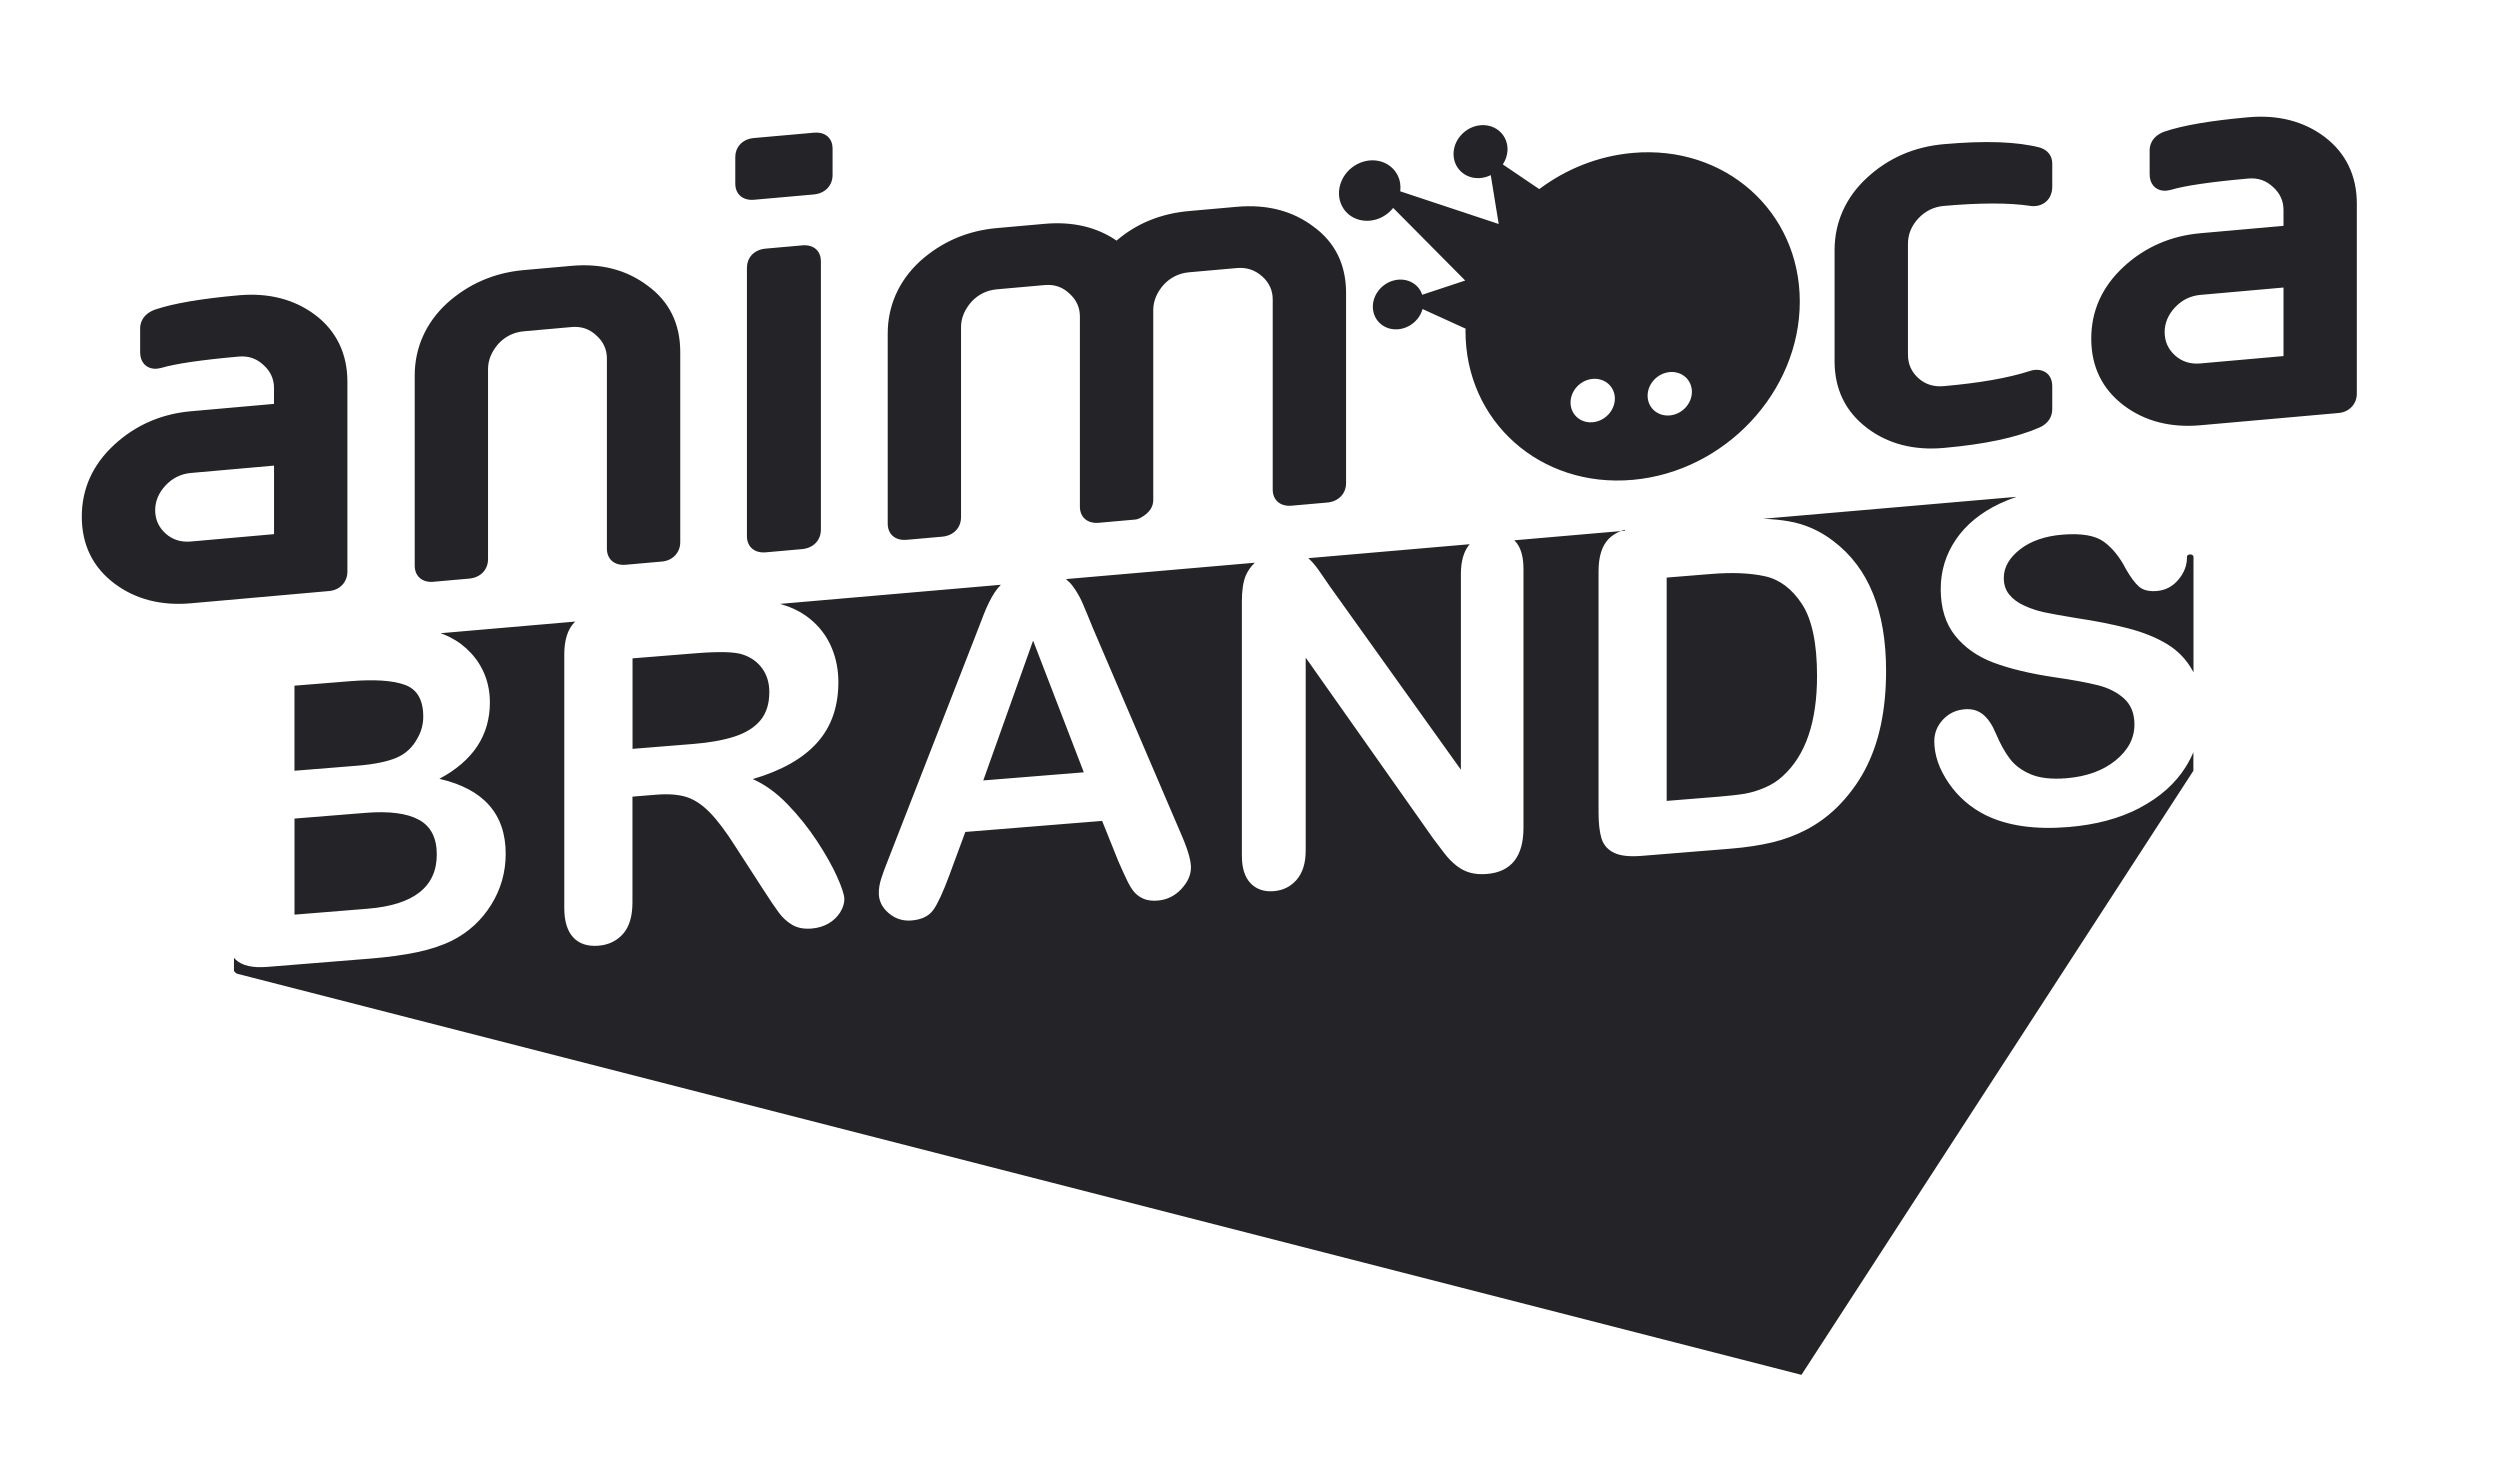 <svg fill="none" height="41" viewBox="0 0 70 41" width="70" xmlns="http://www.w3.org/2000/svg"><path clip-rule="evenodd" d="m27.532 21.852 2.815-.227-1.42-3.688zm9.122-6.204c.092.085.186.197.283.335.096.139.196.284.299.435l3.669 5.134v-5.48c0-.356.078-.629.234-.82.004-.005.009-.009.013-.014l-4.522.391c.008.007.016.013.024.02zm-.024-.02c-.005-.004-.008-.007-.011-.009.004.004.011.009.011.009zm-11.247-.513.998-.088c.316-.028.528-.247.528-.546v-5.324c0-.249.1-.49.292-.708.192-.206.431-.323.71-.348l1.341-.119c.269-.024.499.053.693.238.194.174.292.391.292.642v5.324c0 .298.213.48.529.452l1.014-.09c.05-.004.099-.02.145-.044.302-.158.366-.359.366-.5v-5.324c0-.25.1-.491.292-.708.192-.206.431-.323.71-.348l1.341-.119c.271-.024.504.053.71.236.194.174.292.391.292.642v5.324c0 .298.213.48.529.452l.997-.088c.316-.028.528-.248.528-.546v-5.324c0-.793-.309-1.419-.915-1.858-.586-.442-1.307-.627-2.141-.553l-1.341.119c-.791.07-1.471.348-2.029.828-.556-.381-1.231-.539-2.011-.47l-1.341.119c-.827.073-1.551.386-2.158.934-.587.545-.898 1.243-.898 2.018v5.324c-0.0.298.212.48.528.452zm26.901-3.125c.585.44 1.305.626 2.14.552 1.157-.102 2.033-.29 2.684-.573.225-.1.355-.285.355-.509v-.643c.001-.421-.358-.519-.611-.434-.614.199-1.407.339-2.427.429-.279.025-.518-.05-.71-.223-.193-.174-.292-.394-.292-.656v-3.111c0-.261.098-.499.291-.707.194-.207.432-.324.711-.349 1.019-.09 1.835-.09 2.423-.001.289.045.615-.125.615-.542v-.643c0-.211-.116-.371-.34-.447-.647-.168-1.53-.199-2.699-.096-.834.074-1.561.394-2.158.949-.587.544-.898 1.243-.898 2.017v3.111c-0.0.787.308 1.417.915 1.874zm12.81-8.154c-.586-.442-1.307-.627-2.141-.553-1.045.093-1.832.226-2.352.403-.371.139-.411.41-.411.52v.673c0 .13.035.238.104.32.088.103.22.153.371.139.025-.002.086-.013.11-.02.403-.12 1.136-.227 2.178-.319.269-.024.499.054.693.238.195.174.292.391.292.642v.445l-2.326.206c-.836.074-1.562.393-2.159.948-.595.554-.898 1.227-.898 2.003 0 .786.308 1.416.915 1.874.586.44 1.306.626 2.141.552l3.869-.343c.301-.027.511-.251.511-.544v-5.324c0-.774-.311-1.418-.898-1.859zm-1.156 6.134-2.326.206c-.279.025-.517-.05-.71-.223-.194-.174-.292-.394-.292-.656 0-.251.098-.485.292-.692.193-.206.431-.323.71-.348l2.326-.206zm-16.011 6.1-1.26.102v6.253l1.446-.117c.317-.026.566-.054.746-.085.18-.031.366-.088.559-.171.193-.083.36-.19.501-.323.638-.58.958-1.514.958-2.805 0-.909-.141-1.579-.421-2.009-.281-.43-.627-.69-1.038-.78-.411-.09-.908-.112-1.491-.065zm-26.811-10.477 1.668-.148c.316-.028.528-.247.528-.546v-.748c0-.24-.164-.468-.528-.435l-1.668.148c-.365.032-.528.289-.528.529v.748c0 .298.212.48.528.452zm17.597.477c.119-.064.217-.15.296-.248l2.017 2.033-1.203.398c-.038-.114-.107-.217-.209-.294-.298-.224-.745-.153-1.002.16-.256.313-.223.748.074.973.297.224.746.152 1.001-.161.07-.086.117-.18.144-.278l1.207.55c-0.0.023-.004.046-.004.07 0 2.528 2.095 4.392 4.68 4.163 2.585-.229 4.68-2.464 4.68-4.992 0-2.528-2.095-4.391-4.68-4.162-.969.086-1.869.454-2.615 1.013l-1.02-.691c.075-.115.124-.248.131-.389.02-.409-.302-.727-.719-.711-.416.018-.771.364-.791.774-.02.409.302.727.719.709.114-.004.222-.035.322-.084l.223 1.369-2.757-.915c.018-.15-.002-.303-.07-.442-.199-.406-.711-.546-1.144-.314-.433.232-.622.75-.423 1.156.198.406.712.546 1.144.313zm8.04 4.348c.343-.03.62.218.62.552 0 .336-.277.632-.62.662s-.62-.217-.62-.552c0-.334.277-.631.62-.662zm-2.158.191c.343-.03.621.218.621.552 0 .335-.278.632-.621.662-.343.03-.62-.217-.62-.552 0-.334.277-.632.62-.662zm4.75 3.917c-.016-.001-.023-.001-.025-.001.003 0.0.015.001.025.001zm-3.851.307c-.038.012-.075.024-.11.038l.11-.009zm3.867-.306c-.004-0-.007-0-.011-0.0.006 0.0.011 0.0.011 0zm12.074 6.499c-.004.009-.008.019-.013.03.003-.006.007-.018.013-.03zm-1.517 1.593c-.566.297-1.236.477-2.011.539-.93.075-1.696-.035-2.301-.33-.428-.213-.777-.514-1.044-.905s-.402-.781-.402-1.171c0-.226.08-.426.241-.601.161-.174.365-.272.614-.292.201-.016.372.033.511.147.139.115.258.291.357.53.12.284.249.518.389.704.139.186.335.332.588.44.253.107.585.144.996.111.566-.046 1.025-.212 1.378-.498.354-.286.53-.622.53-1.008 0-.306-.095-.546-.286-.722-.191-.175-.437-.301-.739-.377-.302-.076-.706-.15-1.211-.223-.677-.1-1.244-.236-1.7-.406-.456-.171-.818-.424-1.086-.761-.268-.337-.402-.771-.402-1.303 0-.507.141-.969.424-1.385.283-.417.692-.752 1.227-1.007.15-.071.308-.134.473-.19l-7.104.615c.26.008.5.031.719.069.463.08.882.266 1.259.558.981.742 1.472 1.951 1.472 3.627 0 .553-.049 1.062-.148 1.526-.099.465-.251.889-.456 1.272-.206.383-.469.732-.79 1.047-.253.243-.529.443-.829.601-.3.158-.622.279-.967.361-.345.082-.734.141-1.166.176l-2.487.201c-.347.028-.608-.002-.784-.091-.176-.088-.29-.224-.344-.406-.054-.182-.08-.422-.08-.719v-6.756c0-.402.092-.701.276-.896.089-.095.206-.17.348-.226l-2.984.258c.007.006.014.012.02.019.158.165.238.426.238.782v7.246c0 .809-.343 1.241-1.028 1.296-.171.014-.326.002-.463-.035-.137-.037-.266-.103-.386-.198-.12-.095-.231-.208-.334-.341-.103-.132-.206-.267-.308-.406l-3.579-5.078v5.399c0 .352-.084.625-.251.818-.167.194-.381.301-.643.322-.27.022-.486-.052-.649-.221-.163-.169-.244-.427-.244-.775v-7.108c0-.302.034-.541.103-.719.058-.14.145-.264.259-.373l-5.287.458c.07.057.133.121.187.194.109.146.201.305.276.477.075.172.17.402.286.69l2.461 5.747c.193.437.289.758.289.964 0 .214-.091.417-.273.61-.182.193-.402.299-.659.32-.15.012-.279-.004-.386-.047-.107-.044-.197-.108-.27-.192-.073-.084-.151-.216-.234-.396-.084-.179-.155-.338-.215-.476l-.45-1.12-3.83.309-.45 1.218c-.176.475-.326.798-.45.97-.124.171-.328.269-.611.291-.24.019-.452-.049-.636-.206s-.276-.344-.276-.562c0-.126.021-.257.064-.395.043-.138.114-.33.212-.576l2.41-6.178c.068-.177.151-.39.247-.639.096-.249.199-.457.308-.625.051-.079.111-.152.177-.219l-6.182.535c.052.015.104.031.154.049.296.098.557.25.784.458.227.208.399.457.517.747.118.29.177.603.177.938 0 .687-.198 1.252-.595 1.695-.396.443-.997.782-1.802 1.019.338.149.662.382.97.701.308.319.584.662.826 1.03.242.368.43.703.566 1.004.135.301.202.511.202.628 0 .122-.04.245-.119.371-.079.126-.188.229-.325.309-.137.08-.296.128-.476.142-.214.017-.394-.018-.54-.104-.146-.087-.271-.201-.376-.344-.105-.142-.247-.353-.427-.632l-.765-1.183c-.274-.434-.519-.762-.736-.984-.216-.221-.436-.367-.659-.437-.223-.07-.503-.091-.842-.064l-.668.054v2.96c0 .39-.088.684-.263.882-.176.199-.405.309-.688.332-.304.025-.54-.053-.707-.232s-.251-.455-.251-.828v-7.089c0-.402.092-.701.276-.896.01-.011.023-.021.034-.031l-3.772.326c.09.032.178.069.261.112.223.112.42.261.591.446.171.185.302.395.392.628.09.234.135.485.135.753 0 .922-.471 1.634-1.414 2.138 1.238.285 1.857.986 1.857 2.1 0 .515-.135.99-.405 1.425-.27.435-.634.769-1.092 1.003-.287.141-.617.25-.99.328-.373.078-.808.138-1.304.178l-2.879.232c-.416.034-.712-.034-.89-.202-.017-.016-.033-.034-.049-.052v.365s.036.067.105.085c2.361.605 43.785 11.227 43.785 11.227l10.974-16.915v-.519c-.06.14-.13.277-.213.41-.293.468-.723.85-1.288 1.147zm-47.577-4.888c-.004-.001-.006-.002-.009-.003.005.002.009.003.009.003zm10.116-10.86-1.015.09c-.365.032-.528.29-.528.53v7.522c0 .298.213.48.528.452l1.015-.09c.316-.028.528-.247.528-.546v-7.522c0-.24-.163-.469-.528-.437zm38.872 8.653c-.092 0-.095.064-.095.064 0 .008.001.016.001.024 0 .222-.08.429-.241.62-.161.191-.361.296-.601.316-.218.018-.385-.022-.498-.12-.114-.098-.237-.263-.37-.495-.171-.334-.377-.589-.617-.764-.24-.175-.625-.242-1.157-.199-.493.04-.89.178-1.192.414-.302.236-.453.503-.453.8 0 .184.051.339.154.465.103.126.244.23.424.311.18.082.362.143.546.182.184.04.488.095.912.165.531.079 1.012.174 1.443.286.431.112.797.26 1.099.445s.538.431.707.738c.009.017.018.035.027.053v-3.241c0-0-.012-.064-.09-.064zm-51.602.48v-5.324c0-.774-.311-1.418-.898-1.859-.586-.442-1.307-.627-2.141-.553-1.045.093-1.832.226-2.353.403-.371.139-.411.41-.411.52v.673c0 .13.035.238.104.32.088.103.22.152.371.139.025-.002.086-.013.11-.02.404-.12 1.136-.227 2.178-.319.268-.024.499.054.693.238.194.174.292.391.292.642v.445l-2.326.206c-.835.074-1.561.393-2.158.948-.596.554-.898 1.228-.898 2.003 0 .786.308 1.417.916 1.874.585.44 1.306.626 2.141.552l3.869-.343c.301-.027.511-.251.511-.544zm-2.054-1.048-2.326.206c-.279.025-.518-.05-.71-.223-.194-.174-.292-.394-.292-.656 0-.251.098-.485.292-.692.192-.206.431-.323.71-.348l2.326-.206zm10.038 6.012 1.709-.138c.458-.037.844-.107 1.157-.21.313-.103.552-.254.717-.454.165-.2.247-.463.247-.79 0-.256-.067-.475-.199-.66-.133-.184-.317-.315-.553-.392-.223-.074-.662-.085-1.317-.032l-1.761.142zm-5.571-4.679.997-.088c.316-.028.528-.247.528-.545v-5.324c0-.249.1-.49.292-.708.192-.206.431-.323.71-.348l1.341-.119c.269-.024.499.054.693.238.194.174.292.391.292.642v5.324c0 .298.212.48.528.452l1.015-.09c.301-.027.511-.251.511-.544v-5.324c0-.793-.31-1.418-.915-1.857-.586-.442-1.3-.628-2.123-.555l-1.341.119c-.826.073-1.551.386-2.158.934-.587.545-.898 1.243-.898 2.018v5.324c0.0.298.212.48.528.452zm-.411 6.664c-.334-.182-.833-.247-1.497-.193l-1.986.16v2.69l2.05-.166c1.289-.104 1.934-.611 1.934-1.52-0-.465-.167-.789-.501-.971zm-3.483-1.372 1.748-.141c.476-.038.843-.112 1.102-.221.259-.109.457-.292.594-.551.107-.185.161-.386.161-.604 0-.465-.169-.76-.508-.886-.338-.126-.855-.16-1.549-.104l-1.549.125v2.382z" fill="#232328" fill-rule="evenodd"/></svg>
